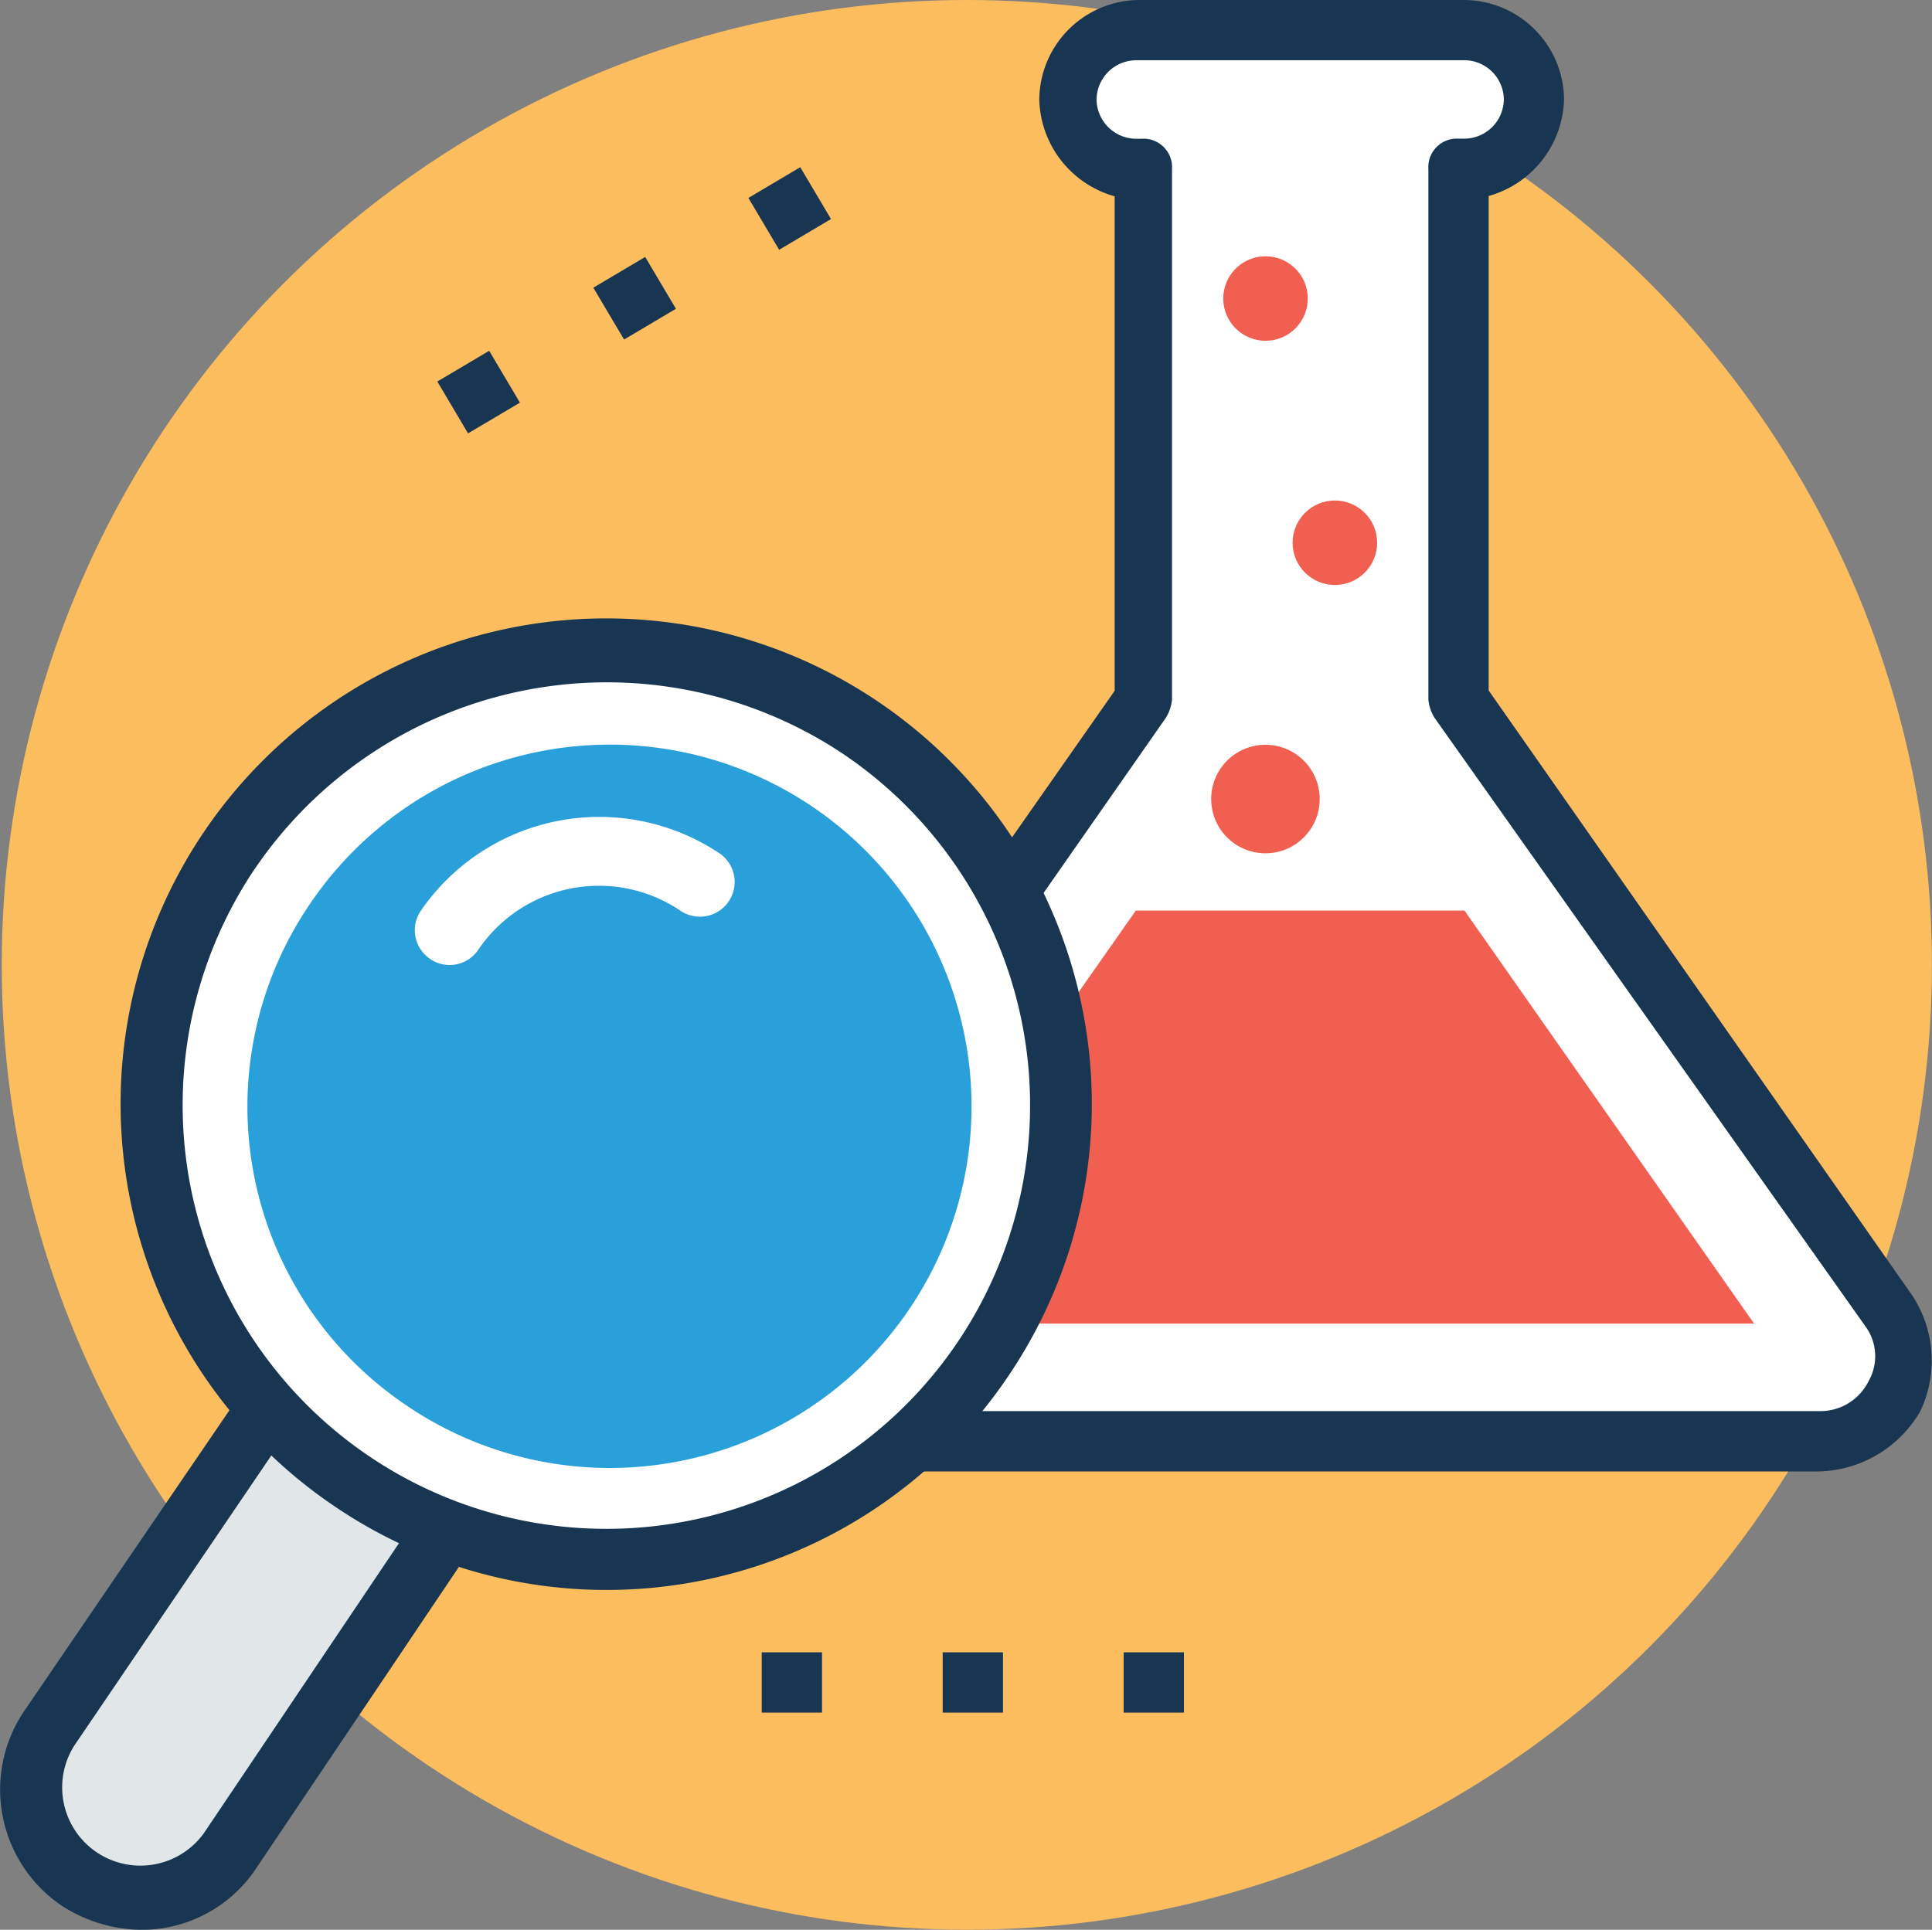 <svg id="science" xmlns="http://www.w3.org/2000/svg" width="24.321" height="24.299" viewBox="0 0 24.321 24.299">
  <rect x="0" y="0" width="24.321" height="24.299" fill="#808080" stroke="none"/>
  <ellipse id="Ellipse_1026" data-name="Ellipse 1026" cx="12.149" cy="12.149" rx="12.149" ry="12.149" transform="translate(0.022 0)" fill="#fcbd5e"/>
  <g id="Group_868" data-name="Group 868" transform="translate(5.505 2.105)">
    <rect id="Rectangle_441" data-name="Rectangle 441" width="0.759" height="0.759" transform="translate(4.084 18.7)" fill="#183651"/>
    <rect id="Rectangle_442" data-name="Rectangle 442" width="0.759" height="0.759" transform="translate(6.362 18.7)" fill="#183651"/>
    <rect id="Rectangle_443" data-name="Rectangle 443" width="0.759" height="0.759" transform="translate(8.64 18.7)" fill="#183651"/>
    <rect id="Rectangle_444" data-name="Rectangle 444" width="0.759" height="0.759" transform="translate(1.04 2.965) rotate(149.358)" fill="#183651"/>
    <rect id="Rectangle_445" data-name="Rectangle 445" width="0.759" height="0.759" transform="matrix(-0.86, 0.51, -0.51, -0.86, 3.004, 1.783)" fill="#183651"/>
    <rect id="Rectangle_446" data-name="Rectangle 446" width="0.759" height="0.759" transform="matrix(-0.86, 0.51, -0.51, -0.86, 4.956, 0.653)" fill="#183651"/>
  </g>
  <path id="Path_2407" data-name="Path 2407" d="M198,24.2l-5.391-7.669V9.851h.076a.873.873,0,0,0,0-1.746h-4.138a.873.873,0,0,0,0,1.746h.076v6.682L183.272,24.2a1.062,1.062,0,0,0,.873,1.671h13.023A1.053,1.053,0,0,0,198,24.2Z" transform="translate(-174.252 -7.725)" fill="#fff"/>
  <path id="Path_2408" data-name="Path 2408" d="M189.306,18.756H176.284A1.41,1.41,0,0,1,175.031,18a1.322,1.322,0,0,1,.114-1.481l5.315-7.593V2.7a1.3,1.3,0,0,1-.949-1.215A1.264,1.264,0,0,1,180.764.228h4.1a1.264,1.264,0,0,1,1.253,1.253,1.3,1.3,0,0,1-.949,1.215V8.922l5.315,7.593A1.486,1.486,0,0,1,190.6,18,1.516,1.516,0,0,1,189.306,18.756ZM180.726.987a.5.5,0,0,0-.494.494.5.5,0,0,0,.494.494h.076a.359.359,0,0,1,.38.38V9.036a.54.54,0,0,1-.076.228l-5.353,7.669a.638.638,0,0,0-.038.683.676.676,0,0,0,.607.38h13.023a.676.676,0,0,0,.607-.38.634.634,0,0,0-.038-.683l-5.429-7.669a.539.539,0,0,1-.076-.228V2.354a.359.359,0,0,1,.38-.38h.076a.5.5,0,0,0,.494-.494.5.5,0,0,0-.494-.494h-4.138Z" transform="translate(-166.428 -0.228)" fill="#183651"/>
  <g id="Group_869" data-name="Group 869" transform="translate(10.653 3.227)">
    <path id="Path_2409" data-name="Path 2409" d="M224.656,238.111l-3.645,5.2h11.428l-3.645-5.2Z" transform="translate(-221.011 -229.872)" fill="#f05f50"/>
    <ellipse id="Ellipse_1027" data-name="Ellipse 1027" cx="0.532" cy="0.532" rx="0.532" ry="0.532" transform="translate(5.619 3.075)" fill="#f05f50"/>
    <circle id="Ellipse_1028" data-name="Ellipse 1028" cx="0.683" cy="0.683" r="0.683" transform="translate(4.594 6.151)" fill="#f05f50"/>
    <ellipse id="Ellipse_1029" data-name="Ellipse 1029" cx="0.532" cy="0.532" rx="0.532" ry="0.532" transform="translate(4.746)" fill="#f05f50"/>
  </g>
  <path id="Path_2410" data-name="Path 2410" d="M12.889,315.3l-4.442,6.606a1.369,1.369,0,0,0,2.278,1.519l4.442-6.568Z" transform="translate(-7.818 -300.118)" fill="#e1e6e8"/>
  <path id="Path_2411" data-name="Path 2411" d="M1.769,317.154h0a1.882,1.882,0,0,1-.987-.3,1.766,1.766,0,0,1-.494-2.43l4.48-6.568a.373.373,0,0,1,.532-.114l2.278,1.519a.363.363,0,0,1,.076.532l-4.442,6.606A1.728,1.728,0,0,1,1.769,317.154Zm3.417-8.58L.933,314.838a.985.985,0,0,0,1.633,1.1l4.214-6.265Z" transform="translate(0 -292.855)" fill="#183651"/>
  <ellipse id="Ellipse_1030" data-name="Ellipse 1030" cx="5.695" cy="5.695" rx="5.695" ry="5.695" transform="translate(1.913 8.215)" fill="#fff"/>
  <path id="Path_2412" data-name="Path 2412" d="M34.948,173.758a6.113,6.113,0,1,1,8.467-1.671A6.094,6.094,0,0,1,34.948,173.758Zm-1.025-8.049a5.334,5.334,0,1,0,7.4-1.443A5.357,5.357,0,0,0,33.923,165.71Z" transform="translate(-30.712 -154.775)" fill="#183651"/>
  <path id="Path_2413" data-name="Path 2413" d="M66.215,202.861a4.554,4.554,0,1,0-1.215-6.3,4.534,4.534,0,0,0,1.215,6.3Z" transform="translate(-61.105 -185.169)" fill="#2aa0da"/>
  <path id="Path_2414" data-name="Path 2414" d="M108.464,215.408a.435.435,0,0,0,.607-.114,1.834,1.834,0,0,1,2.544-.494.437.437,0,0,0,.494-.721,2.726,2.726,0,0,0-3.759.721.435.435,0,0,0,.114.607Z" transform="translate(-103.051 -203.334)" fill="#fff"/>
</svg>
